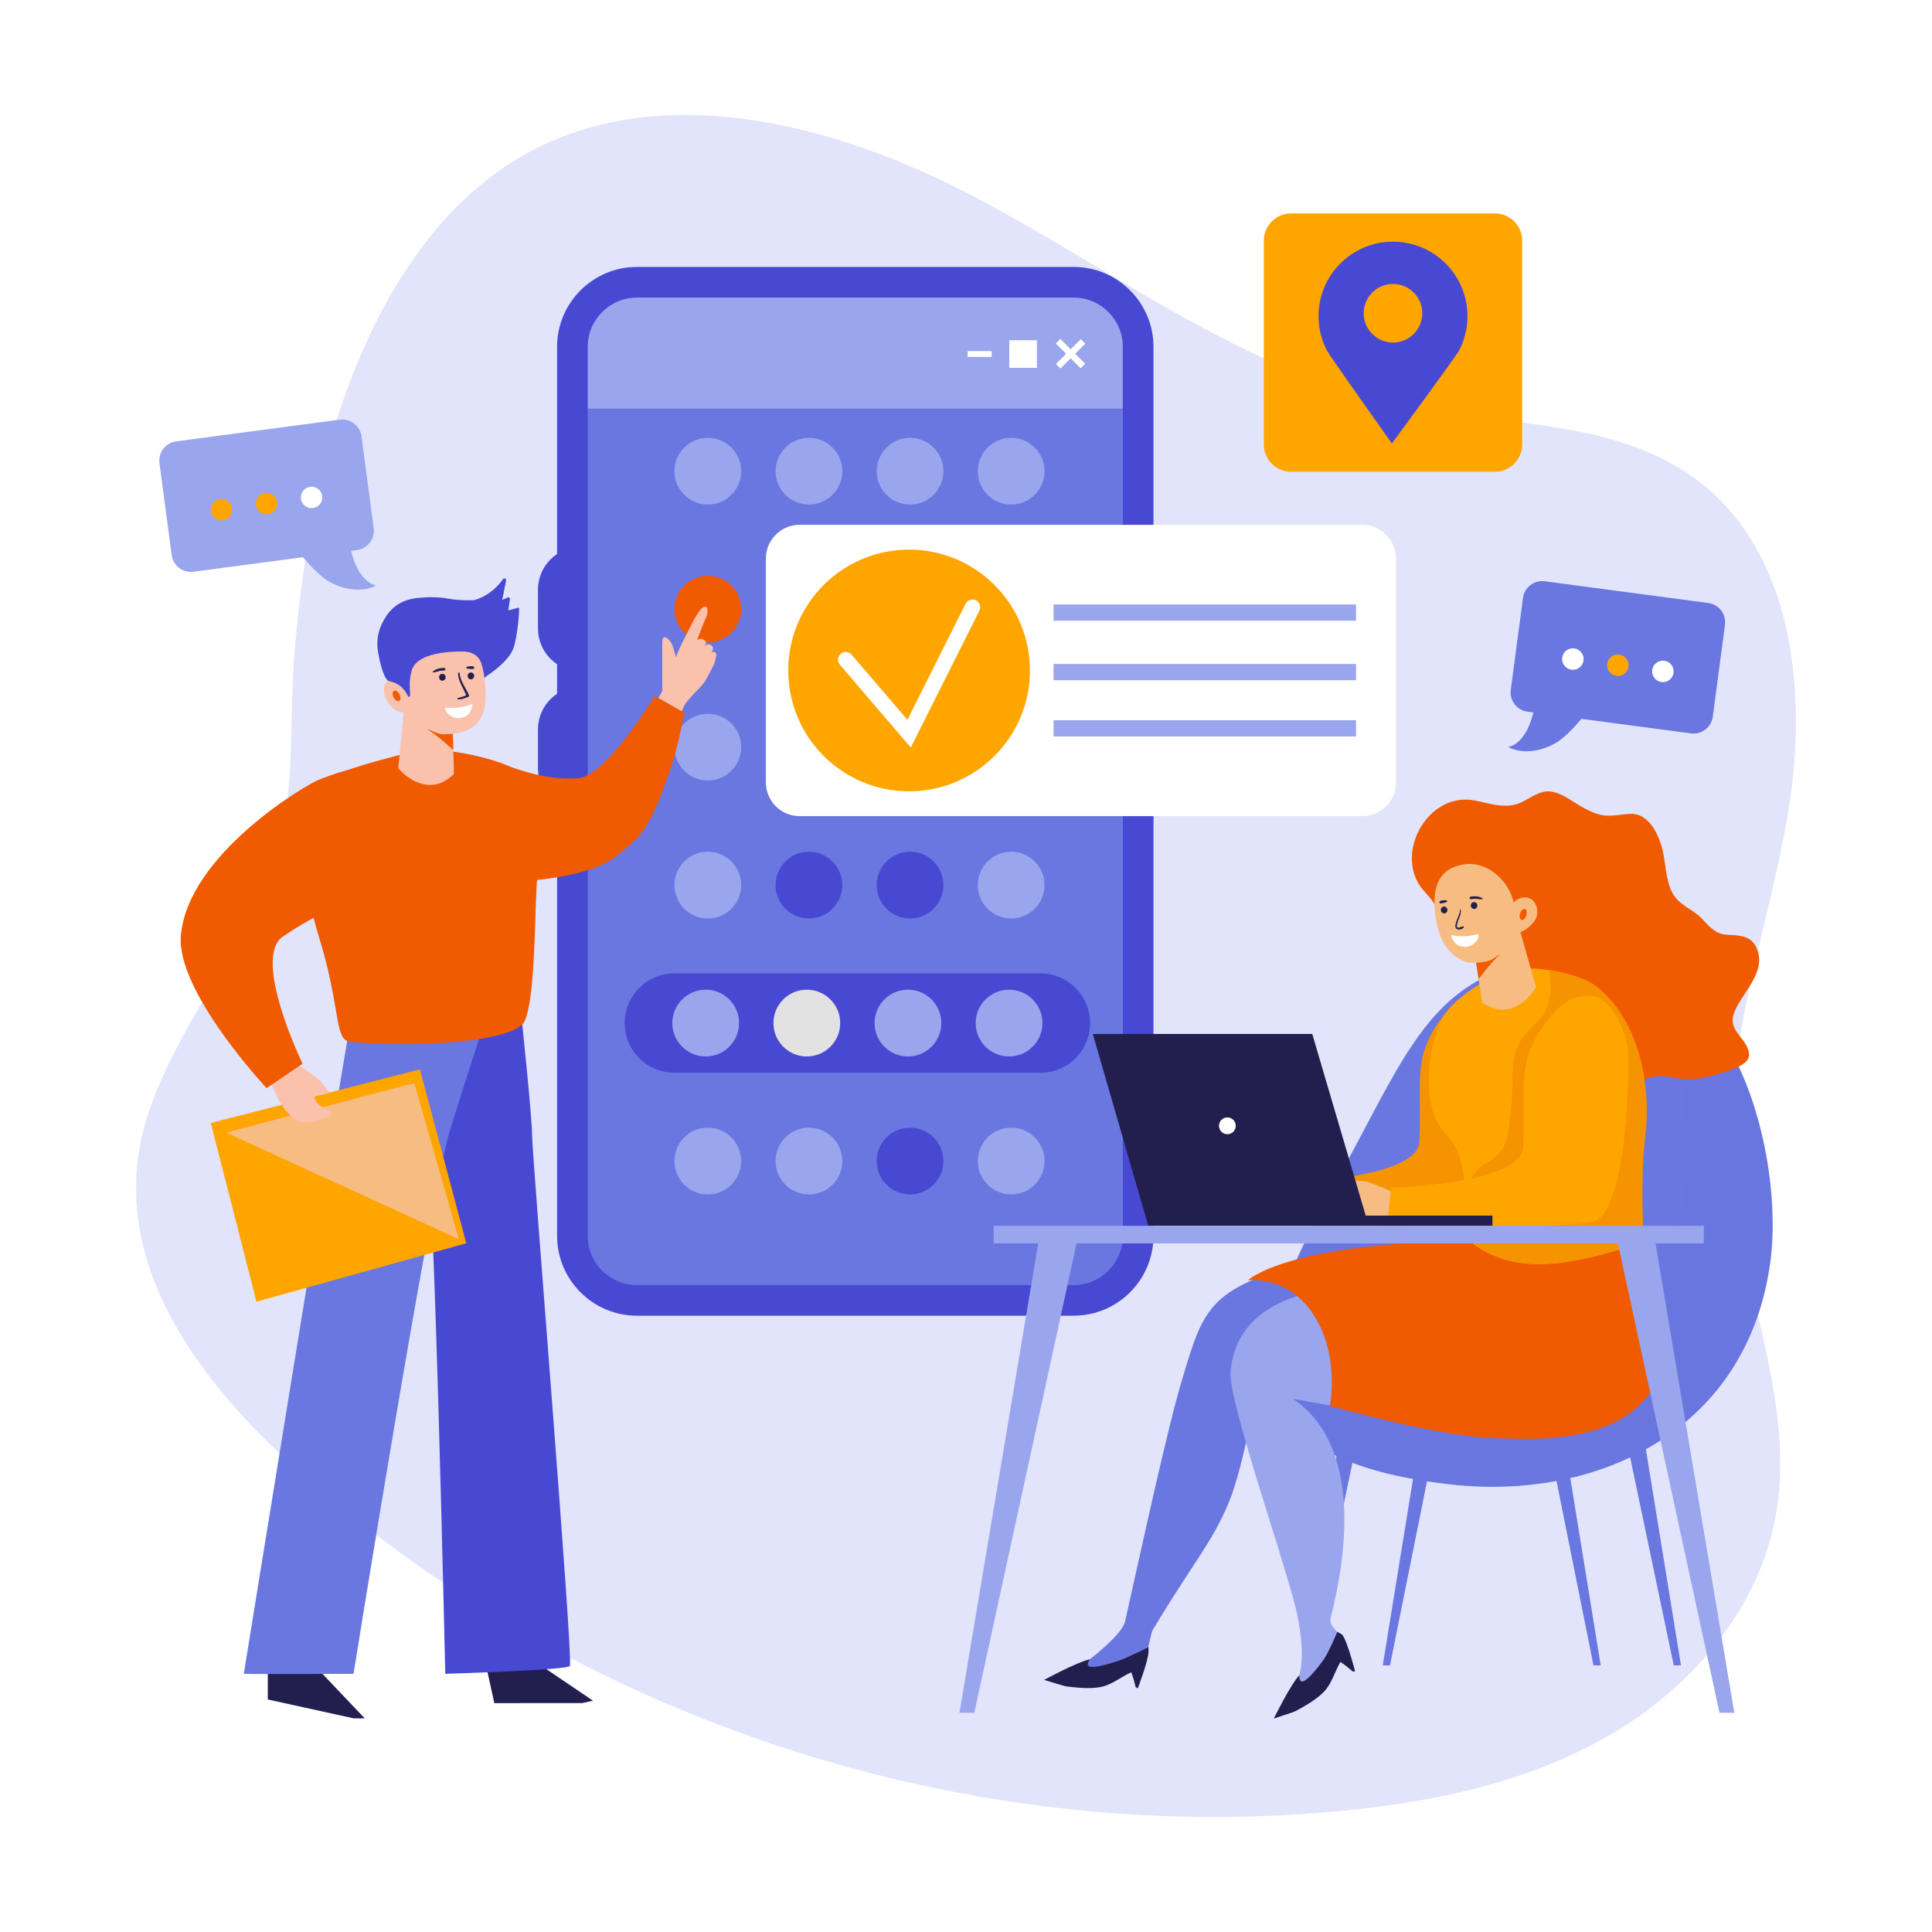 <?xml version="1.0" encoding="utf-8"?>
<!-- Generator: Adobe Illustrator 27.5.0, SVG Export Plug-In . SVG Version: 6.00 Build 0)  -->
<svg version="1.1" xmlns="http://www.w3.org/2000/svg" xmlns:xlink="http://www.w3.org/1999/xlink" x="0px" y="0px"
	 viewBox="0 0 500 500" style="enable-background:new 0 0 500 500;" xml:space="preserve">
<g id="BACKGROUND">
	<rect style="fill:#FFFFFF;" width="500" height="500"/>
</g>
<g id="OBJECTS">
	<g>
		<path style="opacity:0.3;fill:#99A5ED;" d="M97.454,83.093c-13.064,25.938-18.415,54.805-21.04,83.498
			c-2.405,26.36,2.004,46.167-11.461,71.133c-9.023,16.734-20.531,32.332-26.534,50.369c-12.625,37.957,14.393,71.352,41.523,94.959
			c72.025,62.664,170.101,94.395,265.175,85.797c24.574-2.219,49.4-7.189,70.822-19.43c21.418-12.248,39.143-32.648,43.582-56.92
			c5.523-30.195-9.654-60.176-11.568-90.813c-1.939-31.105,9.826-61.243,14.893-91.995c5.064-30.755,1.182-66.935-23.803-85.56
			c-21.035-15.675-49.756-13.834-75.461-19.057c-40.615-8.248-74.66-34.759-111.322-54.087
			c-36.662-19.328-82.881-31.223-118.398-9.865C117.776,50.8,105.9,66.333,97.454,83.093z"/>
		<g>
			<g>
				<g>
					<g>
						<path style="fill:#4849D3;" d="M139.223,162.647c0,6.145,4.981,11.126,11.128,11.126h36.716c6.146,0,11.13-4.982,11.13-11.126
							v-10.014c0-6.148-4.983-11.127-11.13-11.127h-36.716c-6.146,0-11.128,4.979-11.128,11.127V162.647z"/>
						<path style="fill:#4849D3;" d="M139.223,198.807c0,6.148,4.981,11.13,11.128,11.13h36.716c6.146,0,11.13-4.983,11.13-11.13
							v-10.015c0-6.143-4.983-11.126-11.13-11.126h-36.716c-6.146,0-11.128,4.983-11.128,11.126V198.807z"/>
						<path style="fill:#6A77E0;" d="M294.555,319.834c0,9.234-7.482,16.705-16.709,16.705H164.839
							c-9.225,0-16.698-7.471-16.698-16.705V89.752c0-9.226,7.474-16.704,16.698-16.704h113.007c9.227,0,16.709,7.478,16.709,16.704
							V319.834z"/>
						<g>
							<g>
								<path style="fill:#99A5ED;" d="M191.816,121.947c0,4.772-3.866,8.638-8.637,8.638c-4.772,0-8.639-3.866-8.639-8.638
									c0-4.771,3.867-8.637,8.639-8.637C187.95,113.31,191.816,117.177,191.816,121.947z"/>
								<path style="fill:#99A5ED;" d="M217.987,121.947c0,4.772-3.866,8.638-8.639,8.638c-4.77,0-8.637-3.866-8.637-8.638
									c0-4.771,3.867-8.637,8.637-8.637C214.121,113.31,217.987,117.177,217.987,121.947z"/>
								<path style="fill:#99A5ED;" d="M244.158,121.947c0,4.772-3.867,8.638-8.639,8.638s-8.638-3.866-8.638-8.638
									c0-4.771,3.866-8.637,8.638-8.637S244.158,117.177,244.158,121.947z"/>
								<path style="fill:#99A5ED;" d="M270.328,121.947c0,4.772-3.869,8.638-8.637,8.638c-4.773,0-8.639-3.866-8.639-8.638
									c0-4.771,3.865-8.637,8.639-8.637C266.459,113.31,270.328,117.177,270.328,121.947z"/>
							</g>
							<g>
								<path style="fill:#F05A00;" d="M191.816,157.654c0,4.771-3.866,8.638-8.637,8.638c-4.772,0-8.639-3.868-8.639-8.638
									c0-4.772,3.867-8.639,8.639-8.639C187.95,149.015,191.816,152.882,191.816,157.654z"/>
								<path style="fill:#99A5ED;" d="M217.987,157.654c0,4.771-3.866,8.638-8.639,8.638c-4.77,0-8.637-3.868-8.637-8.638
									c0-4.772,3.867-8.639,8.637-8.639C214.121,149.015,217.987,152.882,217.987,157.654z"/>
								<path style="fill:#99A5ED;" d="M244.158,157.654c0,4.771-3.867,8.638-8.639,8.638s-8.638-3.868-8.638-8.638
									c0-4.772,3.866-8.639,8.638-8.639S244.158,152.882,244.158,157.654z"/>
								<path style="fill:#99A5ED;" d="M270.328,157.654c0,4.771-3.869,8.638-8.637,8.638c-4.773,0-8.639-3.868-8.639-8.638
									c0-4.772,3.865-8.639,8.639-8.639C266.459,149.015,270.328,152.882,270.328,157.654z"/>
							</g>
							<g>
								<path style="fill:#99A5ED;" d="M191.816,300.478c0,4.77-3.866,8.637-8.637,8.637c-4.772,0-8.639-3.867-8.639-8.637
									c0-4.773,3.867-8.639,8.639-8.639C187.95,291.84,191.816,295.705,191.816,300.478z"/>
								<path style="fill:#99A5ED;" d="M217.987,300.478c0,4.77-3.866,8.637-8.639,8.637c-4.77,0-8.637-3.867-8.637-8.637
									c0-4.773,3.867-8.639,8.637-8.639C214.121,291.84,217.987,295.705,217.987,300.478z"/>
								<path style="fill:#4849D3;" d="M244.158,300.478c0,4.77-3.867,8.637-8.639,8.637s-8.638-3.867-8.638-8.637
									c0-4.773,3.866-8.639,8.638-8.639S244.158,295.705,244.158,300.478z"/>
								<path style="fill:#99A5ED;" d="M270.328,300.478c0,4.77-3.869,8.637-8.637,8.637c-4.773,0-8.639-3.867-8.639-8.637
									c0-4.773,3.865-8.639,8.639-8.639C266.459,291.84,270.328,295.705,270.328,300.478z"/>
							</g>
							<g>
								<path style="fill:#99A5ED;" d="M191.816,229.066c0,4.77-3.866,8.639-8.637,8.639c-4.772,0-8.639-3.868-8.639-8.639
									c0-4.771,3.867-8.638,8.639-8.638C187.95,220.428,191.816,224.295,191.816,229.066z"/>
								<path style="fill:#4849D3;" d="M217.987,229.066c0,4.77-3.866,8.639-8.639,8.639c-4.77,0-8.637-3.868-8.637-8.639
									c0-4.771,3.867-8.638,8.637-8.638C214.121,220.428,217.987,224.295,217.987,229.066z"/>
								<path style="fill:#4849D3;" d="M244.158,229.066c0,4.77-3.867,8.639-8.639,8.639s-8.638-3.868-8.638-8.639
									c0-4.771,3.866-8.638,8.638-8.638S244.158,224.295,244.158,229.066z"/>
								<path style="fill:#99A5ED;" d="M270.328,229.066c0,4.77-3.869,8.639-8.637,8.639c-4.773,0-8.639-3.868-8.639-8.639
									c0-4.771,3.865-8.638,8.639-8.638C266.459,220.428,270.328,224.295,270.328,229.066z"/>
							</g>
							<g>
								<path style="fill:#99A5ED;" d="M191.816,193.36c0,4.77-3.866,8.638-8.637,8.638c-4.772,0-8.639-3.868-8.639-8.638
									c0-4.771,3.867-8.64,8.639-8.64C187.95,184.721,191.816,188.589,191.816,193.36z"/>
								<path style="fill:#99A5ED;" d="M217.987,193.36c0,4.77-3.866,8.638-8.639,8.638c-4.77,0-8.637-3.868-8.637-8.638
									c0-4.771,3.867-8.64,8.637-8.64C214.121,184.721,217.987,188.589,217.987,193.36z"/>
								<path style="fill:#99A5ED;" d="M244.158,193.36c0,4.77-3.867,8.638-8.639,8.638s-8.638-3.868-8.638-8.638
									c0-4.771,3.866-8.64,8.638-8.64S244.158,188.589,244.158,193.36z"/>
								<path style="fill:#99A5ED;" d="M270.328,193.36c0,4.77-3.869,8.638-8.637,8.638c-4.773,0-8.639-3.868-8.639-8.638
									c0-4.771,3.865-8.64,8.639-8.64C266.459,184.721,270.328,188.589,270.328,193.36z"/>
							</g>
							<path style="fill:#4849D3;" d="M282.125,264.77c0,7.103-5.758,12.859-12.859,12.859h-94.748
								c-7.102,0-12.859-5.756-12.859-12.859l0,0c0-7.102,5.758-12.857,12.859-12.857h94.748
								C276.367,251.912,282.125,257.668,282.125,264.77L282.125,264.77z"/>
							<g>
								<path style="fill:#99A5ED;" d="M191.273,264.772c0,4.769-3.866,8.639-8.637,8.639c-4.771,0-8.639-3.869-8.639-8.639
									c0-4.77,3.867-8.641,8.639-8.641C187.407,256.131,191.273,260.002,191.273,264.772z"/>
								<path style="fill:#E2E2E2;" d="M217.444,264.772c0,4.769-3.867,8.639-8.639,8.639c-4.77,0-8.638-3.869-8.638-8.639
									c0-4.77,3.868-8.641,8.638-8.641C213.577,256.131,217.444,260.002,217.444,264.772z"/>
								<path style="fill:#99A5ED;" d="M243.615,264.772c0,4.769-3.868,8.639-8.64,8.639c-4.771,0-8.637-3.869-8.637-8.639
									c0-4.77,3.866-8.641,8.637-8.641C239.747,256.131,243.615,260.002,243.615,264.772z"/>
								<path style="fill:#99A5ED;" d="M269.785,264.772c0,4.769-3.869,8.639-8.639,8.639c-4.771,0-8.637-3.869-8.637-8.639
									c0-4.77,3.865-8.641,8.637-8.641C265.916,256.131,269.785,260.002,269.785,264.772z"/>
							</g>
						</g>
						<g>
							<path style="fill:#99A5ED;" d="M294.555,105.748V89.752c0-9.226-7.482-16.704-16.709-16.704H164.839
								c-9.225,0-16.698,7.478-16.698,16.704v15.995H294.555z"/>
							<g>
								<g>
									
										<rect x="276.079" y="87.074" transform="matrix(0.707 -0.708 0.708 0.707 16.4 222.795)" style="fill:#FFFFFF;" width="1.664" height="9.088"/>
									
										<rect x="272.367" y="90.786" transform="matrix(0.708 -0.707 0.707 0.708 16.244 222.485)" style="fill:#FFFFFF;" width="9.088" height="1.664"/>
								</g>
								<rect x="261.197" y="88.04" style="fill:#FFFFFF;" width="7.154" height="7.156"/>
								<rect x="250.422" y="90.861" style="fill:#FFFFFF;" width="6.225" height="1.516"/>
							</g>
						</g>
						<path style="fill:#4849D3;" d="M277.846,340.502H164.839c-11.396,0-20.667-9.264-20.667-20.668V89.752
							c0-11.396,9.271-20.67,20.667-20.67h113.007c11.404,0,20.676,9.274,20.676,20.67v230.082
							C298.521,331.238,289.25,340.502,277.846,340.502z M164.839,77.017c-7.021,0-12.735,5.711-12.735,12.736v230.082
							c0,7.025,5.715,12.738,12.735,12.738h113.007c7.025,0,12.74-5.713,12.74-12.738V89.752c0-7.024-5.715-12.736-12.74-12.736
							H164.839z"/>
					</g>
					<g>
						<path style="fill:#FFFFFF;" d="M361.297,202.48c0,4.822-3.908,8.731-8.73,8.731H206.938c-4.82,0-8.729-3.909-8.729-8.731
							v-57.926c0-4.823,3.908-8.732,8.729-8.732h145.629c4.822,0,8.73,3.91,8.73,8.732V202.48z"/>
						<g>
							<path style="fill:#FFA500;" d="M266.545,173.516c0,17.274-14.002,31.275-31.273,31.275s-31.274-14.001-31.274-31.275
								c0-17.27,14.003-31.273,31.274-31.273S266.545,156.246,266.545,173.516z"/>
							<polyline style="fill:none;stroke:#FFFFFF;stroke-width:4;stroke-linecap:round;stroke-miterlimit:10;" points="
								218.872,170.726 235.271,189.873 251.672,157.163 							"/>
						</g>
						<g>
							<rect x="272.67" y="156.434" style="fill:#99A5ED;" width="78.27" height="4.201"/>
							<rect x="272.67" y="171.835" style="fill:#99A5ED;" width="78.27" height="4.2"/>
							<rect x="272.67" y="186.4" style="fill:#99A5ED;" width="78.27" height="4.199"/>
						</g>
					</g>
				</g>
				<g>
					<g>
						<polygon style="fill:#221F4F;" points="69.309,429.465 69.309,439.826 91.494,444.701 94.38,444.701 83.5,433.238 
							81.179,429.465 81.179,425.193 69.309,423.978 						"/>
						<polygon style="fill:#221F4F;" points="125.706,430.65 127.934,440.77 150.649,440.758 153.468,440.139 140.377,431.283 
							137.298,428.098 136.379,423.928 124.526,425.291 						"/>
						<path style="fill:#4849D3;" d="M110.547,265.125c0,0-2.339,23.334-0.276,29.482c2.06,6.148,4.959,138.578,4.959,138.578
							s31.778-0.961,32.254-2.035c0.903-2.039-9.777-132.219-9.777-137.191c0-4.981-2.802-31.244-2.802-31.244L110.547,265.125z"/>
						<path style="fill:#6A77E0;" d="M125.671,263.627c0,0-5.652,17.31-9.27,29.045c-4.957,16.074-24.907,140.514-24.907,140.514
							s-25.621,0.117-28.402,0c0,0,25.747-159.16,27.635-168.689L125.671,263.627z"/>
					</g>
					<g>
						<path style="fill:#F05A00;" d="M139.144,204.17c2.688,6.661,0.372,14.767-0.288,25.518
							c-0.456,7.411-0.375,32.242-3.694,35.459c-6.195,6.006-40.557,5.609-45.297,4.213c-3.124-0.928-2.035-9.971-7.25-26.646
							c-5.484-17.533-4.62-36.425-3.096-38.564c2.355-3.3,25.16-9.413,29.872-10.073
							C114.101,193.415,136.065,196.536,139.144,204.17z"/>
						<g>
							<g>
								<path style="fill:#FAC1AC;" d="M117.482,200.275l-0.459-16.88v-2.436l-12.102-0.993l-1.864,18.821
									c0,0,4.302,5.405,9.938,4.161C115.597,202.371,117.482,200.275,117.482,200.275z"/>
								<path style="fill:#FAC1AC;" d="M103.37,178.22c0.716,7.07,6.235,12.069,12.227,11.814
									c11.388-0.485,10.395-8.655,9.685-15.724c-0.716-7.066-6.387-9.891-12.37-9.533
									C106.934,165.133,102.661,171.155,103.37,178.22z"/>
								<path style="fill:#FAC1AC;" d="M100.661,182.153c1.614,2.135,4.103,2.884,5.551,1.681c1.459-1.213,1.324-3.923-0.291-6.058
									c-1.612-2.136-4.09-2.885-5.552-1.67C98.921,177.313,99.049,180.025,100.661,182.153z"/>
							</g>
							<path style="fill:#4849D3;" d="M134.258,157.242c-0.463,0.095-2.267,0.641-2.73,0.734c0.144-0.567,0.326-2.356,0.458-2.926
								c0.076-0.327-0.345-0.579-0.618-0.446c-0.493,0.242-0.902,0.498-1.403,0.617c0.41-1.67,0.657-3.371,1.014-5.055
								c0.092-0.438-0.553-0.64-0.79-0.304c-1.899,2.7-4.463,4.556-7.397,5.46c-2.275,0.073-4.459,0.02-6.81-0.405
								c-2.55-0.459-5.246-0.434-7.816-0.177c-4.054,0.411-6.816,2.17-8.803,5.68c-1.773,3.134-1.984,5.891-1.454,8.765
								c0.283,1.524,1.195,5.924,2.461,6.921c0.593,0.465,3.431,0.262,5.242,4.126c0.139,0.296,0.546-0.054,0.533-0.327
								c-0.129-2.575-0.278-3.637,0.342-6.162c1.12-4.558,8.884-5.177,13.262-5.132c2.796,0.028,4.079,1.302,4.707,2.751
								c0.543,1.26,0.947,4.162,0.947,4.162s0.261-0.354,0.613-0.599c2.477-1.721,5.73-4.252,6.805-7.033
								C133.909,165.082,134.589,157.102,134.258,157.242z"/>
							<path style="fill:#221F4F;" d="M121.381,179.966c-0.803-1.971-2.261-3.629-2.459-5.782c-0.02-0.204-0.354-0.194-0.36,0.01
								c-0.057,2.023,1.4,3.9,2.113,5.772c-0.477,0.176-1.405,0.533-1.929,0.585c-0.333,0.034-0.563,0.408-0.263,0.425
								c0.942,0.058,1.401-0.182,2.128-0.4C121.388,180.344,121.456,180.15,121.381,179.966z"/>
							<path style="fill:#221F4F;" d="M115.287,173.126c-0.009-0.02-0.017-0.041-0.024-0.061c-0.042-0.102-0.151-0.182-0.261-0.189
								c-0.926-0.054-2.385,0.26-3.014,0.993c-0.065,0.078,0.021,0.169,0.101,0.166c0.622-0.025,1.247-0.32,1.855-0.445
								c0.386-0.075,1.056,0.07,1.319-0.25C115.313,173.282,115.314,173.194,115.287,173.126z"/>
							<path style="fill:#221F4F;" d="M122.416,172.436c-0.507-0.053-1.064-0.011-1.555,0.12c-0.188,0.051-0.28,0.363-0.045,0.428
								c0.518,0.139,1.086,0.184,1.622,0.129C122.831,173.072,122.794,172.475,122.416,172.436z"/>
							<path style="fill:#221F4F;" d="M115.329,175.274c0,0.49-0.381,0.888-0.848,0.888c-0.468,0-0.848-0.398-0.848-0.888
								c0-0.492,0.38-0.889,0.848-0.889C114.948,174.385,115.329,174.782,115.329,175.274z"/>
							<path style="fill:#221F4F;" d="M122.718,174.924c0,0.49-0.38,0.889-0.848,0.889c-0.468,0-0.847-0.399-0.847-0.889
								c0-0.491,0.379-0.889,0.847-0.889C122.338,174.036,122.718,174.433,122.718,174.924z"/>
							<path style="fill:#FFFFFF;" d="M121.88,182.274c-1.613,0.729-4.012,1.079-5.681,0.891c-0.287-0.032-1.008-0.07-0.969,0.232
								c0.203,1.557,2.458,2.749,3.979,2.424c2.215-0.473,2.538-1.579,3.029-3.099C122.321,182.468,122.182,182.138,121.88,182.274z
								"/>
							<path style="fill:#F05A00;" d="M103.382,179.696c0.381,0.717,0.352,1.476-0.063,1.695c-0.414,0.218-1.057-0.183-1.437-0.899
								c-0.379-0.717-0.351-1.476,0.063-1.695C102.359,178.578,103.003,178.98,103.382,179.696z"/>
							<path style="fill:#F05A00;" d="M110.451,188.579c0,0,2.916,1.429,4.03,1.442c1.115,0.013,2.72-0.119,2.72-0.119l0.112,4.173
								c0,0-3.638-3.214-4.822-4.032C111.306,189.225,110.451,188.579,110.451,188.579z"/>
						</g>
						<g>
							<path style="fill:#F05A00;" d="M169.442,180.094c0,0-12.516,20.809-19.82,21.3c-8.35,0.564-14.896-2.12-19.387-3.514
								c-3.729-1.155-4.564-1.657-4.564-1.657l4.994,31.98c0,0,20.402,0,28.878-6.724c5.52-4.378,8.343-5.8,13.873-22.263
								c2.65-7.889,2.65-10.637,3.799-14.808L169.442,180.094z"/>
							<path style="opacity:0.4;fill:#F05A00;" d="M151.967,222.628c-4.676,0-9.064-1.349-12.87-3.704l-0.099,8.786
								c0,0,2.382-0.152,6.232-0.869c7.546-1.404,11.463-2.926,15.017-5.684C157.643,222.106,154.861,222.628,151.967,222.628z"/>
							<path style="fill:#FAC1AC;" d="M184.213,168.893c0.184-0.552,0.314-1.061,0.327-1.233c0.025-0.312-1.183-1.682-2.092-0.397
								c-0.015,0.021-0.03,0.047-0.046,0.067c0.22-0.572,0.367-1.098,0.282-1.253c-0.25-0.458-1.459-1.3-2.358-0.254
								c0.726-1.894,2.101-5.455,2.417-6.045c0.431-0.809,0.738-3.087-0.511-2.73c-1.374,0.395-3.424,4.875-4.936,7.837
								c-1.281,2.511-1.99,4.142-2.37,5.207c-0.182-0.594-0.377-1.301-0.592-2.147c-0.529-2.084-1.79-3.158-2.419-3.052
								c-0.63,0.104-0.5,1.15-0.514,3c-0.042,5.703,0.015,10.227,0.022,10.847l-1.001,1.913l5.983,3.406
								c0.376-0.763,0.694-1.405,0.928-1.877c0.601-0.791,1.846-2.34,3.541-3.977c0.846-0.82,1.446-1.65,1.876-2.39l0.003,0.001
								c0,0,0.008-0.014,0.02-0.037c0.137-0.241,0.259-0.469,0.362-0.685c0.394-0.744,1.021-1.928,1.521-2.866
								c0.43-0.809,0.708-2.536,0.733-2.846C185.414,169.119,184.918,168.343,184.213,168.893z"/>
						</g>
						<path style="opacity:0.4;fill:#F05A00;" d="M81.179,237.525l12.409-8.479c0,0,1.915,14.634,0.792,22.702
							c-1.122,8.062-4.516,17.611-4.516,17.611s-1.707-0.303-2.542-5.732c-0.839-5.43-0.839-5.43-2.529-13.004
							C83.714,245.788,81.179,237.525,81.179,237.525z"/>
						<g>
							<g>
								<polygon style="fill:#FFA500;" points="108.683,276.754 120.675,321.764 66.366,336.877 54.547,290.619 								"/>
								<polygon style="fill:#F7BC81;" points="58.502,293.113 118.746,320.693 107.224,280.293 								"/>
							</g>
							<g>
								<path style="fill:#FAC1AC;" d="M74.215,274.492c0.413-0.689,4.525,1.918,8.4,4.996c0.88,0.695,2.64,3.295,2.64,3.295
									l-3.903,0.996c0,0-0.026,2.16,3.903,3.611c2.728,1.004-4.553,3.852-7.569,2.885c-5.418-1.74-8.376-12.643-8.376-12.643
									L74.215,274.492z"/>
								<path style="fill:#F05A00;" d="M94.732,200.1c3.57,3.151,4.846,15.787,2.922,21.109
									c-4.907,13.59-10.847,11.829-24.439,21.168c-8.14,5.589,5.093,32.916,5.093,32.916l-9.313,6.314
									c0,0-23.473-25.053-22.185-39.54c1.854-20.858,32.104-38.909,35.966-40.393C90.354,198.762,92.922,198.501,94.732,200.1z"/>
							</g>
						</g>
					</g>
				</g>
			</g>
			<g>
				<path style="fill:#99A5ED;" d="M91.909,145.833c-0.448-1.093-0.785-2.202-1.042-3.282l1.522-0.203
					c2.749-0.365,4.683-2.889,4.317-5.641l-3.16-23.781c-0.363-2.75-2.89-4.683-5.64-4.316l-42.319,5.621
					c-2.749,0.365-4.685,2.89-4.317,5.641l3.157,23.782c0.367,2.749,2.892,4.68,5.642,4.315l28.336-3.765
					c2.095,2.476,4.738,5.236,6.986,6.439c7.195,3.849,11.999,0.848,11.999,0.848S94.134,151.228,91.909,145.833z"/>
				<g>
					<path style="fill:#FFFFFF;" d="M77.88,129.111c0.207,1.523,1.609,2.587,3.131,2.379c1.523-0.208,2.588-1.611,2.379-3.133
						c-0.208-1.521-1.611-2.587-3.133-2.377C78.733,126.187,77.671,127.589,77.88,129.111z"/>
					<path style="fill:#FFA500;" d="M66.234,130.708c0.208,1.522,1.609,2.585,3.131,2.378c1.522-0.211,2.588-1.611,2.379-3.134
						c-0.209-1.521-1.611-2.586-3.134-2.378C67.089,127.784,66.023,129.186,66.234,130.708z"/>
					<path style="fill:#FFA500;" d="M54.587,132.304c0.209,1.521,1.61,2.586,3.132,2.377c1.521-0.208,2.588-1.609,2.38-3.132
						c-0.21-1.522-1.613-2.586-3.134-2.378C55.442,129.379,54.378,130.782,54.587,132.304z"/>
				</g>
			</g>
			<g>
				<path style="fill:#6A77E0;" d="M395.783,187.661c0.449-1.092,0.785-2.202,1.043-3.281l-1.522-0.204
					c-2.75-0.366-4.682-2.889-4.318-5.64l3.16-23.781c0.365-2.751,2.891-4.683,5.641-4.317l42.318,5.622
					c2.75,0.366,4.685,2.891,4.318,5.641l-3.156,23.781c-0.369,2.751-2.893,4.682-5.641,4.317l-28.338-3.765
					c-2.094,2.476-4.738,5.235-6.988,6.437c-7.193,3.848-11.998,0.848-11.998,0.848S393.56,193.056,395.783,187.661z"/>
				<g>
					<path style="fill:#FFFFFF;" d="M409.814,170.939c-0.207,1.523-1.609,2.588-3.131,2.379c-1.523-0.209-2.588-1.611-2.379-3.133
						c0.207-1.521,1.611-2.586,3.133-2.378C408.961,168.015,410.023,169.417,409.814,170.939z"/>
					<path style="fill:#FFA500;" d="M421.461,172.536c-0.211,1.522-1.611,2.585-3.133,2.379c-1.522-0.211-2.588-1.612-2.377-3.135
						c0.207-1.521,1.611-2.587,3.131-2.378C420.605,169.613,421.67,171.014,421.461,172.536z"/>
					<path style="fill:#FFFFFF;" d="M433.107,174.131c-0.209,1.522-1.609,2.587-3.133,2.378c-1.521-0.209-2.588-1.61-2.377-3.133
						c0.207-1.522,1.611-2.586,3.133-2.378C432.252,171.208,433.314,172.609,433.107,174.131z"/>
				</g>
			</g>
			<g>
				<g>
					<g>
						<polygon style="fill:#6A77E0;" points="435.035,431.006 424.912,368.648 420.162,368.94 433.164,431.006 						"/>
						<polygon style="fill:#6A77E0;" points="414.264,431.006 404.143,368.648 399.92,368.801 412.393,431.006 						"/>
						<polygon style="fill:#6A77E0;" points="337.09,431.006 347.211,368.648 352.072,368.801 338.959,431.006 						"/>
						<polygon style="fill:#6A77E0;" points="357.861,431.006 367.98,368.648 372.203,368.94 359.73,431.006 						"/>
					</g>
					<path style="fill:#6A77E0;" d="M458.211,326.266c-5.701,43.566-44.232,62.285-82.877,57.897
						c-67.559-7.674-47.461-45.514-28.008-81.117c18.951-34.691,24.951-55.33,63.842-55.33
						C450.057,247.714,461.609,300.328,458.211,326.266z"/>
					<path style="opacity:0.5;fill:#6A77E0;" d="M423.91,249.78c11.025,17.599,14.252,42.289,12.242,57.638
						c-5.701,43.566-44.234,62.285-82.875,57.897c-9.486-1.076-17.246-2.75-23.52-4.928c3.815,11.686,16.684,20.41,45.422,23.676
						c38.643,4.389,77.174-14.33,82.877-57.895C461.043,303.357,452.467,259.926,423.91,249.78z"/>
				</g>
				<g>
					<g>
						<g>
							<path style="fill:#F7BC81;" d="M335.977,309.055c0.365-0.713-4.022-2.82-8.686-4.475c-1.055-0.377-4.42-0.463-4.42-0.463
								l1.145,3.641c0,0-1.512,1.334-4.828-1.229c-2.297-1.783-0.853,5.902,1.565,7.947c4.348,3.67,15.16,0.406,15.16,0.406
								L335.977,309.055z"/>
							<path style="fill:#F59300;" d="M386.396,256.719c-4.568-1.361-8.812,0.961-12.305,5.414
								c-8.928,11.361-6.035,16.773-6.754,33.252c-0.432,9.865-34.207,10.625-34.207,10.625l-0.98,9.881
								c0,0,38.846,1.277,52.957-0.984c9.227-1.477,10.016-41.426,9.227-45.488C392.787,261.445,388.709,257.408,386.396,256.719z"
								/>
						</g>
						<path style="fill:#F05A00;" d="M448.754,262.199c1.873-5.121,8.338-10.316,6.018-16.455c-0.783-2.078-2.092-3.098-4.256-3.518
							c-1.365-0.264-2.809-0.197-4.193-0.375c-2.565-0.33-4.174-2.31-5.834-4.076c-2.053-2.186-4.973-3.117-6.869-5.485
							c-2.373-2.96-2.445-7.757-3.139-11.339c-0.807-4.16-3.398-10.529-8.563-10.322c-2.123,0.085-4.209,0.589-6.344,0.438
							c-2.129-0.151-4.193-1.15-6.031-2.159c-2.742-1.502-5.098-3.626-8.291-4.071c-2.686-0.375-5.352,1.825-7.66,2.86
							c-4.029,1.808-8.043,0.181-12.109-0.562c-11.24-2.05-19.73,11.867-14.514,21.297c1.133,2.048,3.055,3.461,4.201,5.457
							c0.105,0.186,0.346,0.131,0.396-0.021c0.234,0.008,0.484-0.09,0.621-0.345c0.949-1.739,1.195-3.239,2.762-4.667
							c1.373-1.248,3.07-2.126,4.76-2.857c3.143-1.365,6.56-0.837,8.725,2.053c3.188,4.257,2.504,11.078,2.617,15.992
							c0.066,2.934,0.32,5.511,1.404,8.263c1.125,2.857,2.76,5.482,4.65,7.887c1.975,2.514,3.639,4.803,3.918,8.094
							c0.23,2.728,0.928,4.978,2.51,7.232c1.539,2.191,3.779,4.035,5.697,5.883c1.799,1.73,3.789,2.271,6.23,1.939
							c2.789-0.379,5.473-1.848,7.963-3.059c1.627-0.791,3.262-1.443,5.059-1.721c2.064-0.32,4.482,0.398,6.549,0.611
							c3.096,0.318,6.027-0.123,8.994-1.023c2.221-0.674,5.223-1.486,7.141-2.82c1.406-0.98,1.805-2.065,1.258-3.693
							C451.273,268.219,447.207,266.438,448.754,262.199z"/>
						<g>
							<g>
								<path style="fill:#6A77E0;" d="M418.754,323.445c0,0-44.594-4.082-76.607,2.686c-29.537,6.242-30.67,12.553-36.211,30.867
									c-3.767,12.445-10.66,44.361-14.773,62.652c-0.773,3.439-9.154,9.799-9.154,9.799l-3.881,3.065c0,0,9.754-0.1,15.006-1.6
									c5.252-1.502,3.25-1.752,4.252-5.65c0.609-2.385,0.738-3.065,0.82-3.203c10.404-17.5,15.293-22.406,19.772-33.139
									c4.107-9.834,7.668-32.031,7.668-32.031s49.359,12.734,62.498,12.547c4.859-0.065,35.623-5.063,37.281-18.799
									C426.568,341.234,418.754,323.445,418.754,323.445z M298.203,422.065L298.203,422.065c0-0.002,0-0.002,0-0.002V422.065z"/>
								<path style="fill:#221F4F;" d="M297.232,427.463c0-0.426,0-1.164,0-1.164s-5.613,2.803-7.816,3.535
									c-11.289,3.748-7.063-0.455-7.408-0.385c-3.152,0.637-11.797,5.299-11.797,5.299s5.277,1.627,5.564,1.664
									c4.955,0.652,7.289,0.506,8.953,0.209c2.943-0.523,5.352-2.625,8.035-3.842c0.465,1.215,0.818,2.447,1.111,3.719
									c0.063,0.279,0.592,0.426,0.592,0.426S297.23,429.705,297.232,427.463z"/>
							</g>
							<g>
								<path style="fill:#99A5ED;" d="M420.514,332.924c0,0-54.818-0.504-68.68,0c-30.059,1.045-32.83,16.354-33.361,21.957
									c-0.703,7.391,13.352,47.125,16.945,61.621c0.728,2.939,2.449,12.123,0.785,17.113c-0.281,0.84,0,3.551,0,3.551
									s4.361,0.037,6.195-3.316c1.836-3.354,5.834-9.15,5.834-9.15l-1.498-1.768c0,0-2.826-2.273-2.414-4.002
									c2.467-9.922,10.332-43.324-9.697-56.916c0,0,44.455,8.252,57.545,8.064c4.84-0.059,28.588-0.955,30.24-14.641
									C423.555,346.063,420.514,332.924,420.514,332.924z"/>
								<path style="fill:#221F4F;" d="M347.463,423.18c-0.246-0.348-1.383-0.84-1.383-0.84s-2.242,5.424-3.615,7.301
									c-7.033,9.59-6.023,3.719-6.262,3.975c-2.203,2.344-6.553,11.152-6.553,11.152s5.246-1.73,5.504-1.867
									c4.414-2.338,6.234-3.809,7.42-5.014c2.094-2.131,2.842-5.238,4.324-7.789c1.082,0.723,2.084,1.525,3.061,2.393
									c0.215,0.191,0.728,0.006,0.728,0.006S348.762,425.01,347.463,423.18z"/>
							</g>
							<g>
								<path style="fill:#F05A00;" d="M423.82,319.387c0,0,7.047,15.322,7.289,25.4c0.744,31.309-37.514,27.391-42.676,27.453
									c-13.959,0.201-44.252-8.406-44.252-8.406s2.922-14.609-5.498-25.35c-6.605-8.422-15.748-7.145-15.748-7.145
									s10.043-9.75,57.395-10.133C395.125,321.086,423.82,319.387,423.82,319.387z"/>
								<path style="opacity:0.4;fill:#F05A00;" d="M431.109,344.787c-0.242-10.078-7.426-25.4-7.426-25.4s-0.654,0.039-1.797,0.105
									c-0.449,27.725-30.33,46.932-62.867,48.145c10.326,2.604,24.836,4.734,31.207,4.645
									C395.389,372.217,431.853,376.096,431.109,344.787z"/>
							</g>
						</g>
						<g>
							<path style="fill:#FFA500;" d="M373.557,263.117c-3.234,4.613-6.924,23.154,0.836,30.621
								c7.277,7.002,3.951,25.941,5.938,27.469c7.793,5.992,17.189,8.344,36.373,2.826c1.416-0.406,8.369-2.443,8.369-2.443
								s-0.836-17.061,0.357-26.553c2.287-18.227-3.666-32.861-13.428-40.365c-3.213-2.469-15.268-5.443-21.746-3.279
								C385.744,252.898,378.281,256.377,373.557,263.117z"/>
							<path style="fill:#F59300;" d="M412.291,254.672c-2.762-1.902-8.295-2.846-11.5-3.637c1.076,3.809,0.574,9.959-2.445,12.826
								c-9.912,9.408-5.082,10.053-8.119,29.643c-0.334,2.15-1.16,5.027-5.576,7.477c-8.455,4.689-4.957,19.516-4.033,20.227
								c7.793,5.992,17.191,8.344,36.373,2.826c1.416-0.406,8.371-2.443,8.371-2.443s-0.836-17.061,0.353-26.553
								C428.004,276.81,421.898,261.293,412.291,254.672z"/>
						</g>
						<g>
							<path style="fill:#F7BC81;" d="M362.844,310.398c0.367-0.715-4.021-2.822-8.684-4.477c-1.055-0.377-4.422-0.463-4.422-0.463
								l1.145,3.643c0,0-1.512,1.332-4.826-1.23c-2.297-1.781-0.853,5.902,1.565,7.949c4.348,3.67,15.16,0.404,15.16,0.404
								L362.844,310.398z"/>
							<path style="fill:#FFA500;" d="M413.264,258.06c-4.565-1.359-8.811,0.961-12.305,5.414
								c-8.926,11.363-6.033,16.773-6.752,33.252c-0.432,9.865-34.209,10.627-34.209,10.627l-0.978,9.879
								c0,0,38.846,1.277,52.955-0.982c9.227-1.48,10.016-41.426,9.227-45.49C419.654,262.787,415.578,258.75,413.264,258.06z"/>
						</g>
					</g>
					<g>
						<g>
							<path style="fill:#F7BC81;" d="M383.586,259.453l-2.541-16.695l-0.43-2.398l11.732-3.124l5.172,18.193
								c0,0-3.275,6.082-9.043,5.857C385.814,261.182,383.586,259.453,383.586,259.453z"/>
							<path style="fill:#F7BC81;" d="M392.041,235.502c0.545,7.084-2.473,12.726-8.414,13.538c-3.506,0.479-4.762-0.156-6.51-1.233
								c-3.877-2.391-5.428-7.642-5.809-12.524c-0.549-7.082,2.039-10.932,7.992-11.641
								C385.246,222.932,391.484,228.425,392.041,235.502z"/>
							<path style="fill:#F7BC81;" d="M396.93,238.635c-1.799,2.175-4.057,3.152-5.166,2.64c-1.721-0.8-2.143-4.042-0.934-6.43
								c1.209-2.388,3.658-3.149,5.313-2.214C397.783,233.562,398.629,236.578,396.93,238.635z"/>
						</g>
						<path style="fill:#221F4F;" d="M380.322,232.377c0.006-0.02,0.01-0.041,0.016-0.063c0.02-0.107,0.115-0.204,0.221-0.231
							c0.902-0.218,2.393-0.168,3.143,0.441c0.08,0.067,0.008,0.172-0.07,0.182c-0.617,0.086-1.283-0.093-1.906-0.106
							c-0.391-0.007-1.025,0.255-1.342-0.014C380.324,232.536,380.307,232.451,380.322,232.377z"/>
						<path style="fill:#221F4F;" d="M372.762,233.151c0.49-0.143,1.047-0.199,1.553-0.156c0.195,0.016,0.342,0.309,0.119,0.412
							c-0.482,0.229-1.033,0.373-1.572,0.415C372.467,233.85,372.396,233.258,372.762,233.151z"/>
						<path style="fill:#221F4F;" d="M380.662,234.501c0.088,0.481,0.531,0.807,0.992,0.724c0.459-0.083,0.762-0.542,0.676-1.024
							c-0.088-0.484-0.531-0.809-0.992-0.725C380.879,233.557,380.574,234.016,380.662,234.501z"/>
						<path style="fill:#221F4F;" d="M372.908,235.653c0.086,0.483,0.531,0.809,0.992,0.725c0.457-0.083,0.762-0.543,0.674-1.023
							c-0.086-0.484-0.531-0.808-0.988-0.725C373.123,234.711,372.818,235.169,372.908,235.653z"/>
						<path style="fill:#FFFFFF;" d="M375.908,242.04c1.717,0.432,4.141,0.35,5.75-0.131c0.277-0.084,0.977-0.248,0.992,0.057
							c0.076,1.568-1.93,3.141-3.486,3.09c-2.264-0.074-2.777-1.104-3.529-2.512C375.508,242.305,375.586,241.96,375.908,242.04z"/>
						<path style="fill:#F05A00;" d="M393.398,236.401c-0.246,0.773-0.084,1.515,0.363,1.657c0.445,0.142,1.008-0.366,1.254-1.14
							c0.246-0.773,0.084-1.516-0.363-1.657C394.207,235.119,393.645,235.629,393.398,236.401z"/>
						<path style="fill:#F05A00;" d="M388.434,246.696c0,0-2.065,1.779-3.711,2.133c-1.09,0.236-2.695,0.366-2.695,0.366
							l0.627,4.128c0,0,3.01-3.809,4.029-4.824C387.707,247.483,388.434,246.696,388.434,246.696z"/>
						<path style="fill:#221F4F;" d="M378.676,239.734c-0.373-0.002-1.455,0.678-1.602,0.123c-0.135-0.509,0.172-1.191,0.324-1.667
							c0.266-0.819,0.945-2.047,0.561-2.919c-0.025-0.061-0.123-0.034-0.109,0.033c0.127,0.608-0.299,1.442-0.51,2.002
							c-0.264,0.706-0.566,1.411-0.689,2.16c-0.217,1.338,1.484,1.385,2.158,0.566C378.895,239.929,378.814,239.736,378.676,239.734
							z"/>
					</g>
				</g>
				<g>
					<g>
						<g>
							<polygon style="fill:#221F4F;" points="339.611,267.588 354.219,317.232 297.166,317.232 282.816,267.588 							"/>
							<rect x="352.848" y="314.6" style="fill:#221F4F;" width="33.395" height="2.633"/>
						</g>
						<path style="fill:#FFFFFF;" d="M319.816,291.363c0,1.199-0.973,2.17-2.172,2.17c-1.199,0-2.172-0.971-2.172-2.17
							c0-1.203,0.973-2.174,2.172-2.174C318.844,289.19,319.816,290.16,319.816,291.363z"/>
					</g>
					<g>
						<g>
							<polygon style="fill:#99A5ED;" points="448.832,443.26 428.111,319.77 418.387,320.344 445.004,443.26 							"/>
							<polygon style="fill:#99A5ED;" points="248.311,443.26 269.031,319.77 278.986,320.072 252.139,443.26 							"/>
						</g>
						<rect x="257.156" y="317.232" style="fill:#99A5ED;" width="183.785" height="4.555"/>
					</g>
				</g>
			</g>
			<g>
				<path style="fill:#FFA500;" d="M393.932,115.043c0,3.888-3.154,7.041-7.041,7.041h-52.77c-3.889,0-7.041-3.153-7.041-7.041
					v-52.77c0-3.889,3.152-7.042,7.041-7.042h52.77c3.887,0,7.041,3.152,7.041,7.042V115.043z"/>
				<path style="fill:#4849D3;" d="M360.506,62.544c-10.645,0-19.273,8.63-19.273,19.274c0,2.721,0.568,5.309,1.584,7.656
					l0.623,1.297c0.764,1.456,16.781,24,16.781,24s16.537-22.419,17.422-24.14l0.553-1.156c1.016-2.348,1.584-4.935,1.584-7.656
					C379.779,71.174,371.15,62.544,360.506,62.544z M360.506,88.658c-4.189,0-7.586-3.396-7.586-7.583
					c0-4.189,3.397-7.585,7.586-7.585c4.189,0,7.582,3.396,7.582,7.585C368.088,85.262,364.695,88.658,360.506,88.658z"/>
			</g>
		</g>
	</g>
</g>
</svg>
